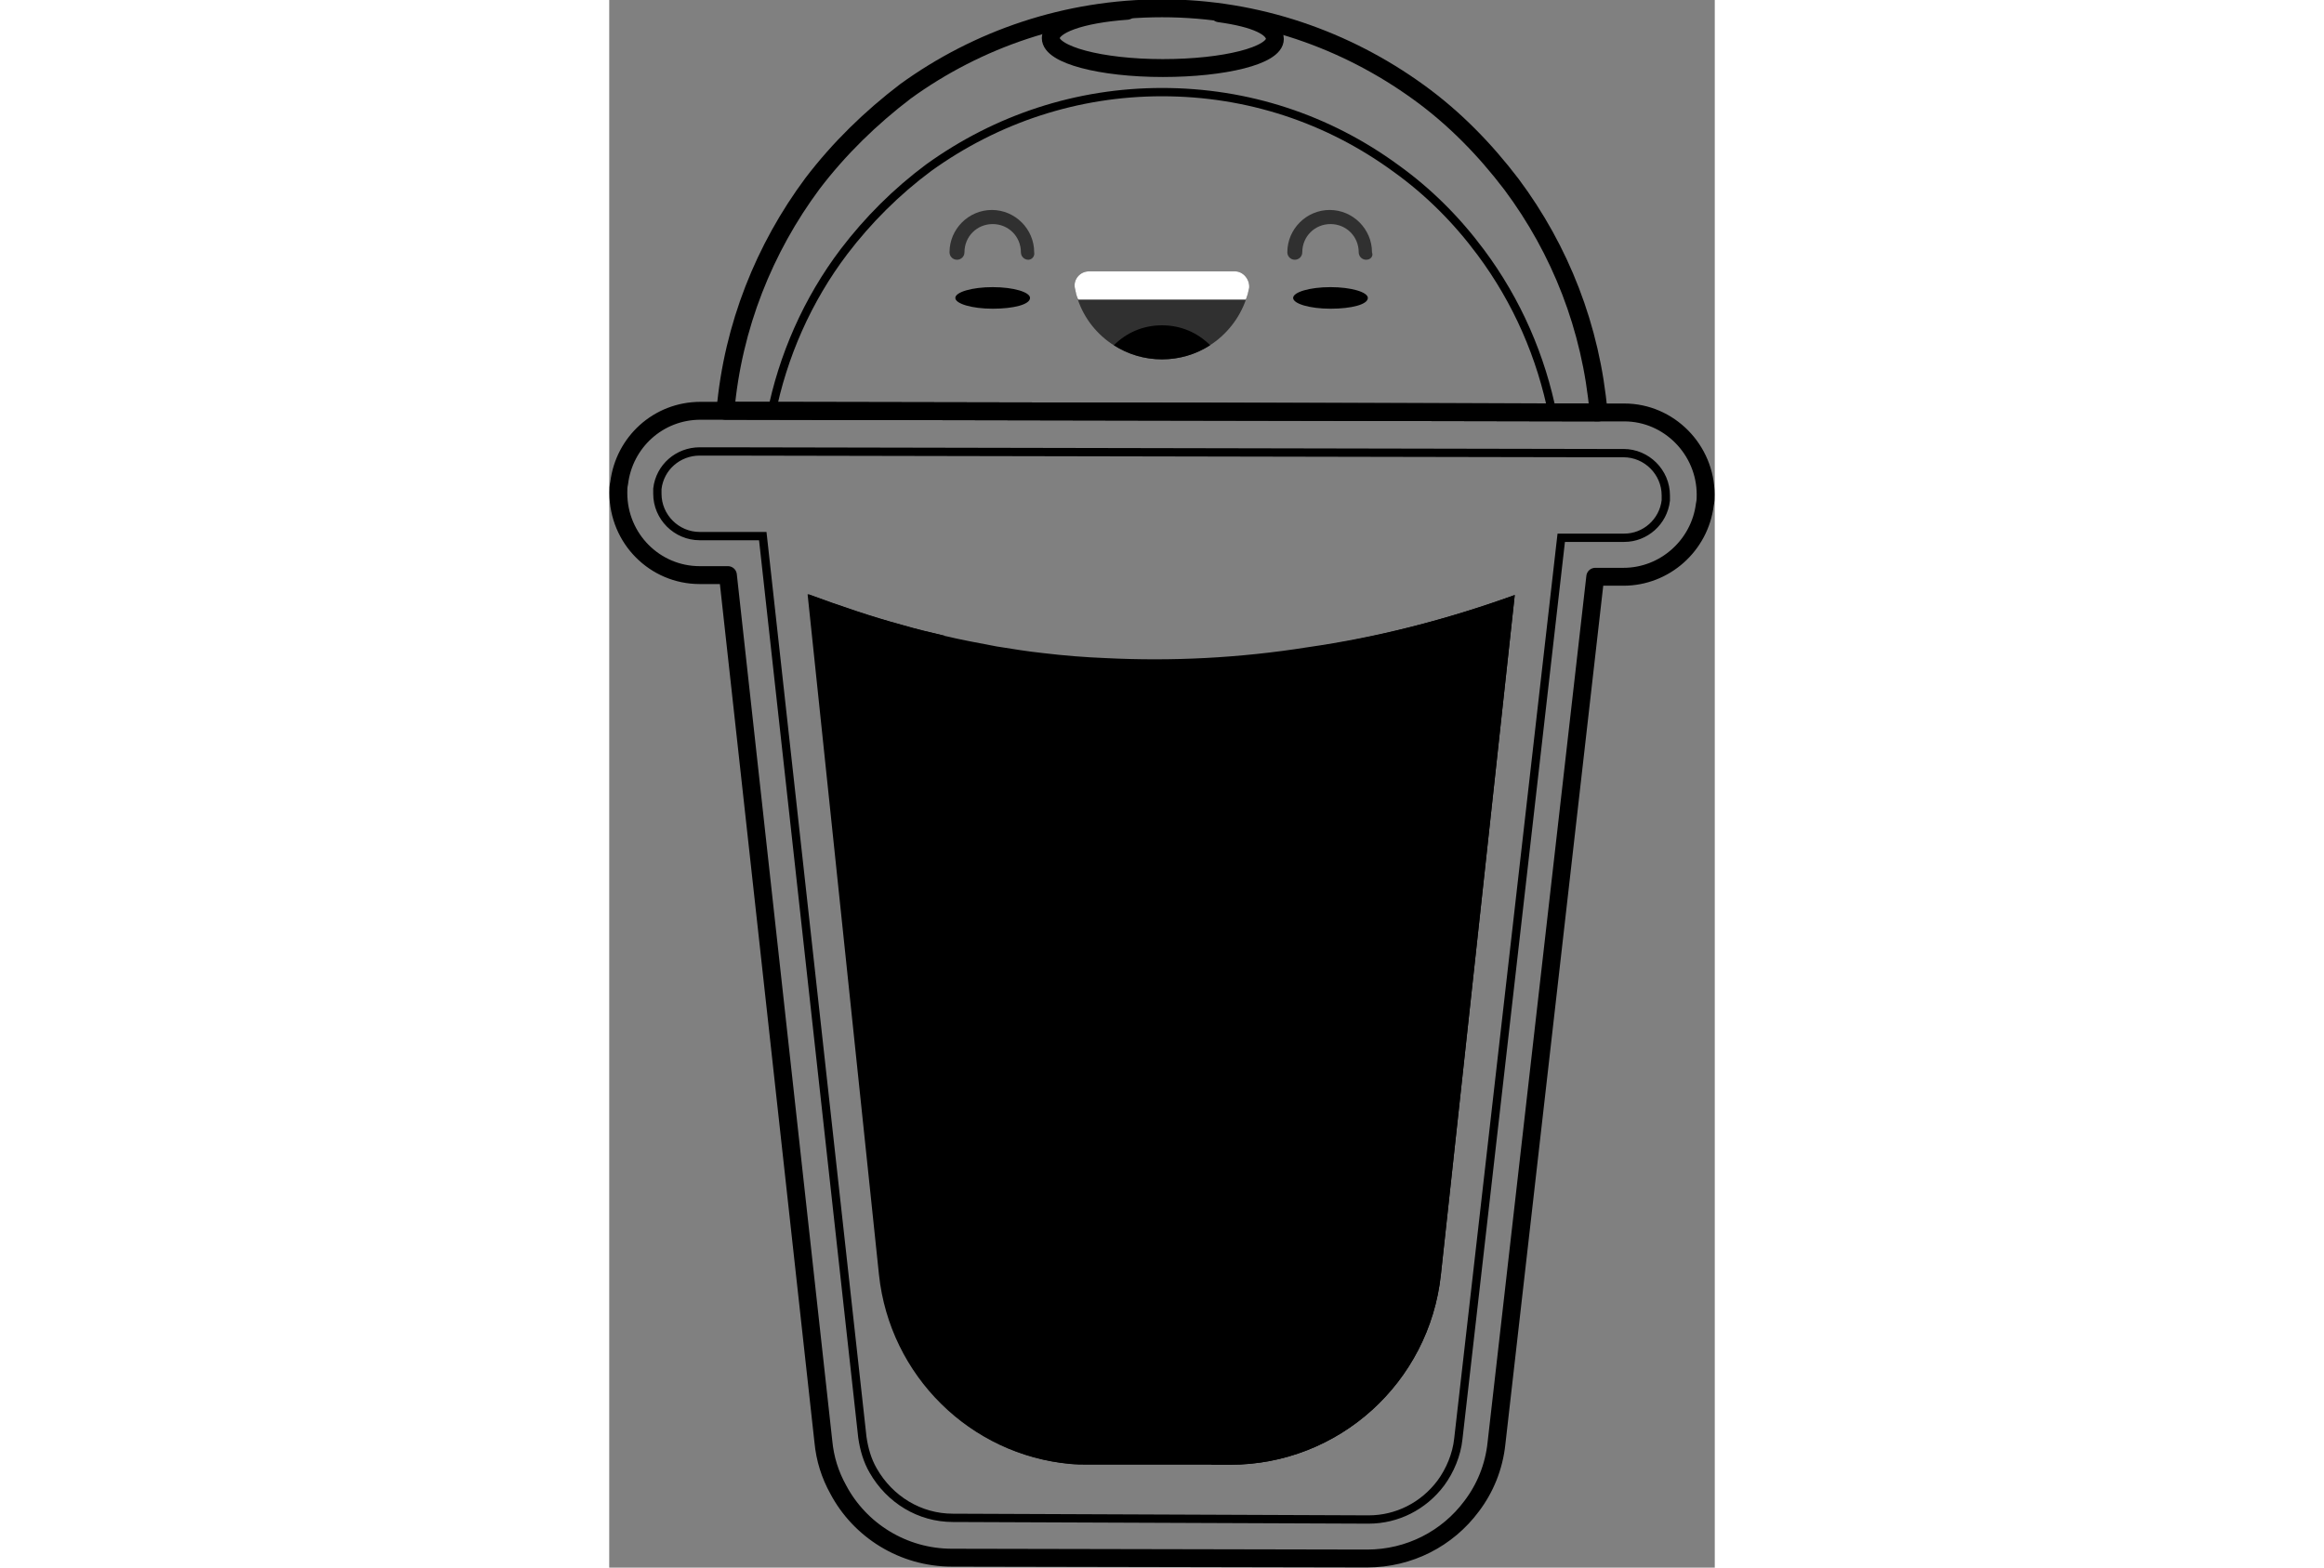 <svg xmlns="http://www.w3.org/2000/svg" width="280" viewBox="0 0 133.2 188.9">
    <rect x="0" y="0" width="133.2" height="188.9" fill="#808080" stroke="none"/>
    <g id="bubbletea">
        <g id="background">
            <path fill="none" stroke="black" d="M19.5,50c1.4-7.1,4.4-13.9,8.8-19.7c2.9-3.8,6.3-7.2,10.2-10.1c8.2-5.9,17.9-9.1,28.1-9.1c10.3,0,20,3.2,28.2,9.2c3.9,2.8,7.3,6.2,10.2,10.1c4.4,5.9,7.3,12.6,8.7,19.7L19.5,50z" />
            <path fill="none" stroke="black" d="M41.4,182.9c-4,0-7.6-2.2-9.6-5.7c-0.7-1.2-1.1-2.6-1.3-4l-12-108.6l-7.6,0c-2.8,0-5.1-2.3-5.1-5.1c0-0.2,0-0.4,0-0.6c0.3-2.6,2.5-4.5,5.1-4.5H14l105.1,0.2h3.1c2.8,0,5.1,2.3,5.1,5.1c0,0.2,0,0.4,0,0.6c-0.3,2.6-2.5,4.5-5,4.5h-7.6l-12.4,108.6c-0.2,1.9-1,3.8-2.1,5.3c-2.1,2.8-5.3,4.4-8.7,4.4L41.4,182.9z" />
        </g>
        <g id="tea">
            <path opacity="0.52" fill="${lighter(tea[color], -20)}" d="M109.1,71.7l-8.9,81.9c-1.4,13-12.3,22.9-25.4,22.9l-2.3,0l-14.8,0c-0.8,0-1.5,0-2.2-0.1h0c-12-1.1-21.7-10.6-23-22.8l-8.6-82c3.8,1.4,7.6,2.7,11.3,3.7c1.7,0.5,3.4,0.9,5.1,1.3h0c2.1,0.5,4.3,0.9,6.4,1.3l0,0c1.9,0.3,3.7,0.6,5.6,0.8c2.5,0.3,5,0.5,7.5,0.6c8,0.4,16.1,0,24.3-1.3C92.5,76.8,100.8,74.7,109.1,71.7z" />
            <path fill="none" d="M28.9,119.1l3.6,34.5c1.4,13,12.3,22.9,25.3,22.9l17.1,0c13,0,24-9.8,25.4-22.9l6.2-57.2C79.6,85,61.3,112.6,28.9,119.1z" />
        </g>
        <g id="border">
            <path fill="none" stroke="${tea[color]}" stroke-width="2.156" stroke-linecap="round" stroke-linejoin="round" stroke-miterlimit="10" d="M119.2,49.7L14,49.5c0.9-10.2,4.7-19.6,10.5-27.4c3.2-4.2,7-7.9,11.2-11.1c8.7-6.3,19.4-10,30.9-10c11.5,0,22.2,3.8,30.9,10.1c4.3,3.1,8,6.9,11.2,11.1C114.6,30.1,118.3,39.5,119.2,49.7z" />
            <path fill="none" stroke="${tea[color]}" stroke-width="2.156" stroke-linecap="round" stroke-linejoin="round" stroke-miterlimit="10" d="M132.1,59.6c0,0.4,0,0.8-0.1,1.2c-0.6,4.9-4.8,8.7-9.8,8.7h-3.4l-11.9,104.4c-0.3,2.9-1.4,5.5-3,7.6c-2.9,3.9-7.5,6.3-12.6,6.3l-50-0.1c-5.9,0-11.1-3.3-13.7-8.2c-1-1.8-1.6-3.7-1.8-5.8L14.3,69.3l-3.4,0c-5.4,0-9.8-4.4-9.8-9.9c0-0.4,0-0.8,0.1-1.2c0.6-4.9,4.7-8.7,9.8-8.7H14l105.2,0.2h3.1C127.7,49.7,132.1,54.2,132.1,59.6z" />
            <path fill="none" stroke="${tea[color]}" stroke-width="2.156" stroke-linecap="round" stroke-linejoin="round" stroke-miterlimit="10" d="M73.5,1.6c4.4,0.6,6.7,1.7,6.7,3.1c0,2-6.1,3.5-13.5,3.5c-7.5,0-13.5-1.6-13.5-3.6c0-1.6,3.6-2.9,9.2-3.3" />
        </g>
        <g id="bubble">
            <path fill="black" d="M95.9,144.5c-0.7,2.3-3.2,3.6-5.4,2.8c-2.3-0.7-3.5-3.2-2.8-5.5c0.7-2.3,3.2-3.6,5.4-2.8C95.4,139.7,96.6,142.2,95.9,144.5z" />
            <path fill="black" d="M80.1,127.4c-0.8,2.6-3.5,4-6.1,3.2c-2.6-0.8-4-3.6-3.2-6.1c0.8-2.6,3.5-4,6.1-3.2C79.5,122,80.9,124.8,80.1,127.4z" />
            <path fill="black" d="M47.8,137.6c-0.8,2.5-3.5,3.9-6,3.1c-2.5-0.8-3.9-3.5-3.1-6.1c0.8-2.5,3.5-3.9,6-3.1C47.2,132.4,48.6,135.1,47.8,137.6z" />
            <path fill="black" d="M65.6,140.6c-0.6,1.8-2.4,2.7-4.2,2.2c-1.7-0.6-2.7-2.4-2.2-4.2c0.6-1.8,2.4-2.7,4.2-2.2C65.2,136.9,66.2,138.8,65.6,140.6z" />
            <path fill="black" d="M56.2,162.6c-0.7,2.2-3,3.4-5.2,2.7c-2.2-0.7-3.4-3-2.7-5.2c0.7-2.2,3-3.4,5.2-2.7C55.7,158.1,56.9,160.4,56.2,162.6z" />
            <path fill="black" d="M48.9,116.3c-0.7,2.2-3,3.4-5.1,2.7c-2.1-0.7-3.3-3-2.7-5.2c0.7-2.2,3-3.4,5.1-2.7C48.4,111.8,49.6,114.1,48.9,116.3z" />
            <path fill="black" d="M82.8,161.8c-0.9,2.7-3.8,4.3-6.5,3.4c-2.7-0.9-4.2-3.8-3.4-6.5c0.9-2.7,3.8-4.3,6.5-3.4C82.1,156.1,83.6,159,82.8,161.8z" />
        </g>
        <g id="shadow">
            <path opacity="0.24" fill="${lighter(tea[color], 40)}" d="M55.6,176.4L55.6,176.4c-12-1.1-21.7-10.6-23-22.8l-8.6-82c3.8,1.4,7.6,2.7,11.3,3.7c1.7,0.5,3.4,0.9,5.1,1.3h0C40.5,76.6,35.3,148.5,55.6,176.4z" />
            <path opacity="0.62" fill="${lighter(tea[color], 60)}" d="M109.1,71.7l-8.9,81.9c-1.4,13-12.3,22.9-25.4,22.9l-2.3,0c12.7-14.4,13.8-53.1,11.6-98.4C92.5,76.8,100.8,74.7,109.1,71.7z" />
        </g>
        <g id="smile">
            <g>
                <path fill="#303030" d="M75.4,32.7H57.8c-1.1,0-1.9,1-1.7,2c0.9,4.9,5.3,8.6,10.5,8.6c5.2,0,9.5-3.7,10.5-8.6C77.2,33.7,76.4,32.7,75.4,32.7z" />
                <path fill="#FFFFFF" d="M75.4,32.7H57.8c-1.1,0-1.9,1-1.7,2c0.1,0.5,0.2,1,0.4,1.4h20.2c0.2-0.5,0.3-0.9,0.4-1.4C77.2,33.7,76.4,32.7,75.4,32.7z" />
                <path fill="${smile[color]}" d="M72.4,41.6c-1.5-1.5-3.5-2.4-5.8-2.4c-2.3,0-4.3,0.9-5.8,2.4c1.7,1.1,3.7,1.7,5.8,1.7S70.7,42.7,72.4,41.6z" />
                <path fill="#303030" d="M50.5,31.3c-0.5,0-0.9-0.4-0.9-0.9c0-1.9-1.5-3.4-3.4-3.4c-1.9,0-3.4,1.5-3.4,3.4c0,0.5-0.4,0.9-0.9,0.9c-0.5,0-0.9-0.4-0.9-0.9c0-2.8,2.3-5.1,5.1-5.1c2.8,0,5.1,2.3,5.1,5.1C51.3,30.9,50.9,31.3,50.5,31.3z" />
                <path fill="#303030" d="M91.2,31.3c-0.5,0-0.9-0.4-0.9-0.9c0-1.9-1.5-3.4-3.4-3.4c-1.9,0-3.4,1.5-3.4,3.4c0,0.5-0.4,0.9-0.9,0.9c-0.5,0-0.9-0.4-0.9-0.9c0-2.8,2.3-5.1,5.1-5.1c2.8,0,5.1,2.3,5.1,5.1C92.1,30.9,91.7,31.3,91.2,31.3z" />
                <path fill="${lighter(smile[color], 80)}" d="M50.7,35.9c0-0.7-2-1.3-4.5-1.3s-4.5,0.6-4.5,1.3c0,0.7,2,1.3,4.5,1.3S50.7,36.7,50.7,35.9z" />
                <path fill="${lighter(smile[color], 80)}" d="M91.4,35.9c0-0.7-2-1.3-4.5-1.3c-2.5,0-4.5,0.6-4.5,1.3c0,0.7,2,1.3,4.5,1.3C89.4,37.2,91.4,36.7,91.4,35.9z" />
            </g>
        </g>
    </g>
</svg>
